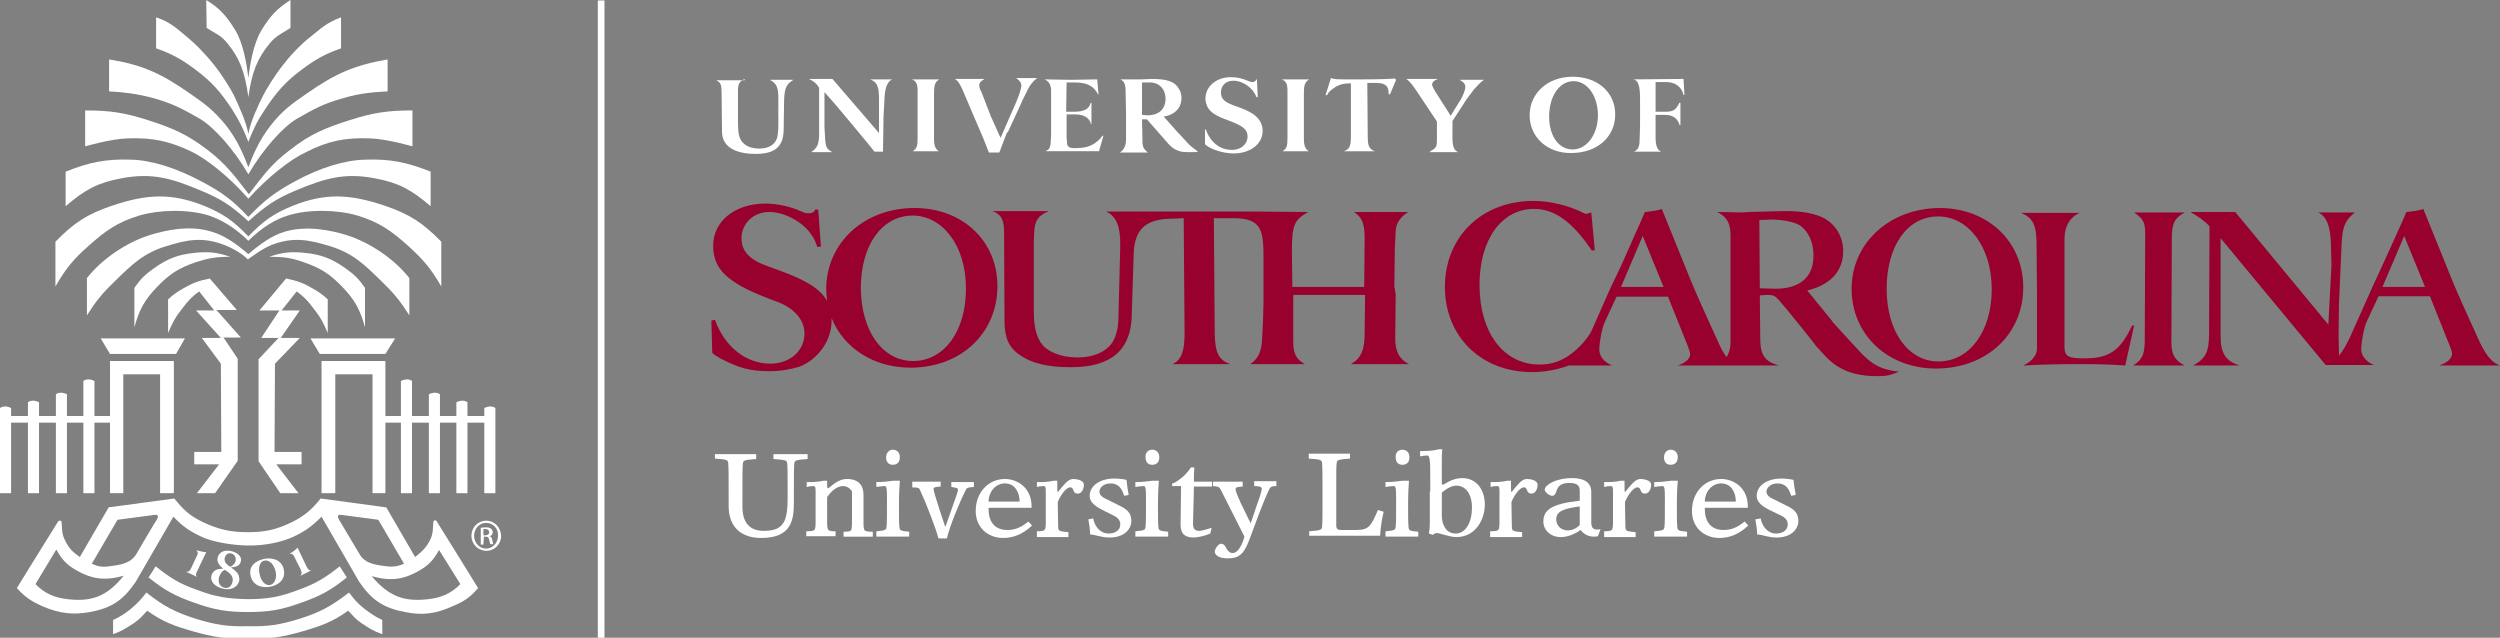 <?xml version="1.0" encoding="utf-8"?>
<!-- Generator: Adobe Illustrator 21.1.0, SVG Export Plug-In . SVG Version: 6.00 Build 0)  -->
<svg version="1.1" id="Layer_1" xmlns="http://www.w3.org/2000/svg" xmlns:xlink="http://www.w3.org/1999/xlink" x="0px" y="0px"
	 viewBox="0 0 563.7 143.8" enable-background="new 0 0 563.7 143.8" xml:space="preserve">
<rect x="0" y="0" width="563.7" height="143.8" fill="#808080" stroke="none"/>
<g>
	<path fill="#FFFFFF" d="M55.9,138c-4.8,0-7.6-0.5-12.1-2.1c-4.3-1.5-6.7-2.8-10.3-5.7l1.6-2.5c3.3,2.6,5.3,3.9,9.3,5.3
		c4.2,1.6,6.9,2,11.4,2.1c4.5,0,7.3-0.5,11.5-2.1c3.9-1.4,6-2.7,9.3-5.3l1.6,2.5c-3.6,2.9-6,4.2-10.3,5.7
		C63.5,137.5,60.7,138,55.9,138z"/>
	<g>
		<path fill="#FFFFFF" d="M41.9,128.9l2.6,1.2c-0.4-0.3-0.4-0.6-0.1-1.2l2.1-4.4c-0.4,0-1-0.1-2.1-0.4l-0.2-0.1c0,0,0.1,0.1,0.1,0.1
			c0.3,0.3,0.4,0.5,0.2,1c0,0-1.4,3-1.4,3c-0.4,0.8-0.5,0.8-1,0.8C42.1,128.9,42,128.9,41.9,128.9z"/>
	</g>
	<g>
		<path fill="#FFFFFF" d="M51.9,127.8L51.9,127.8c-1.1-0.7-1.4-1.3-1.2-2.1c0.2-0.7,0.8-1.1,1.5-0.9c0.7,0.2,1.1,0.9,0.9,1.8
			C52.9,127.2,52.4,127.6,51.9,127.8z M50.7,128.5c1.5,0.9,2,1.7,1.7,2.8c-0.3,1-1,1.5-1.9,1.2c-1-0.3-1.4-1.2-1.1-2.4
			C49.7,129.3,50.1,128.7,50.7,128.5z M50.4,128.2l-0.2,0c-0.4,0.1-0.6,0.1-0.9,0.1c-0.8,0.2-1.4,0.7-1.6,1.4
			c-0.4,1.3,0.6,2.5,2.4,3c1.8,0.5,3.4-0.2,3.8-1.6c0.1-0.3,0.1-0.7,0-1c-0.1-0.7-0.5-1.2-1.6-2c0,0-0.1-0.1-0.2-0.2
			c1.2,0,2-0.4,2.2-1.3c0.3-1-0.6-1.9-2-2.3c-1.6-0.4-2.9,0.1-3.2,1.4c-0.2,0.6,0,1.2,0.4,1.7C49.8,127.8,49.9,127.9,50.4,128.2z"/>
	</g>
	<g>
		<path fill="#FFFFFF" d="M60.9,131.9c-1.1,0.2-2.1-0.9-2.4-2.6c-0.3-1.6,0.2-2.8,1.2-2.9c1.1-0.2,2.2,1,2.5,2.7
			C62.4,130.5,61.9,131.7,60.9,131.9z M60.9,132.3c2.2-0.4,3.5-1.9,3.1-3.8c-0.3-1.9-2.1-2.9-4.4-2.5c-0.5,0.1-1.1,0.3-1.6,0.6
			c-1.3,0.7-1.8,1.8-1.5,3.2C56.9,131.7,58.6,132.7,60.9,132.3z"/>
	</g>
	<g>
		<path fill="#FFFFFF" d="M67.6,129.9l2.6-1.3c-0.4,0.1-0.7-0.1-1-0.7l-2.1-4.4c-0.3,0.3-0.7,0.7-1.7,1.3l-0.1,0.1
			c0.1,0,0.1,0,0.1,0c0.4-0.1,0.6,0,0.9,0.5c0,0,1.4,2.9,1.5,3c0.3,0.8,0.3,0.9,0,1.3C67.7,129.9,67.7,129.9,67.6,129.9z"/>
	</g>
	<polygon fill="#FFFFFF" points="70,76.3 89.1,76.3 86.9,79.8 72.1,79.8 	"/>
	<polygon fill="#FFFFFF" points="72.5,81.4 86.9,81.4 86.9,93.8 109.8,93.8 109.8,95.3 86.9,95.3 86.9,111.2 84,111.2 84,84.4 
		75.6,84.4 75.6,111.2 72.5,111.2 	"/>
	<path fill="#FFFFFF" d="M90.4,85.9c1.6-0.8,2.5,0,2.5,0v25.3h-2.5V85.9z"/>
	<path fill="#FFFFFF" d="M96.7,88.9c1.6-0.8,2.5,0,2.5,0v22.3h-2.5V88.9z"/>
	<path fill="#FFFFFF" d="M102.9,90.7c1.6-0.8,2.5,0,2.5,0v20.5h-2.5V90.7z"/>
	<path fill="#FFFFFF" d="M109.2,92c1.6-0.8,2.5,0,2.5,0v19.2h-2.5V92z"/>
	<path fill="#FFFFFF" d="M63.2,111.2h4.1l-5-6.5H68v-2.8h-6.1l0.1-19.9l5.6-5.8h-4.3l4.3-6.2h-4.1l3.4-4.3c1.6,1.2,2.4,2,3.6,3.6
		c1.7,2.1,2.4,3.4,3.4,5.8v-7.6c-1.2-1.1-1.9-1.6-3.3-2.4c-2.2-1.3-3.6-1.8-6.1-2.3L58.5,70H63l-4.1,6.2h3.9l-4.5,4.8l0,23
		L63.2,111.2z"/>
	<polygon fill="#FFFFFF" points="41.7,76.3 22.7,76.3 24.8,79.8 39.7,79.8 	"/>
	<polygon fill="#FFFFFF" points="39.2,81.4 24.8,81.4 24.8,93.8 2,93.8 2,95.3 24.8,95.3 24.8,111.2 27.8,111.2 27.8,84.4 
		36.1,84.4 36.1,111.2 39.2,111.2 	"/>
	<path fill="#FFFFFF" d="M21.3,85.9c-1.6-0.8-2.5,0-2.5,0v25.3h2.5V85.9z"/>
	<path fill="#FFFFFF" d="M15.1,88.9c-1.6-0.8-2.5,0-2.5,0v22.3h2.5V88.9z"/>
	<path fill="#FFFFFF" d="M8.8,90.7c-1.6-0.8-2.5,0-2.5,0v20.5h2.5V90.7z"/>
	<path fill="#FFFFFF" d="M2.5,92C1,91.2,0,92,0,92v19.2h2.5V92z"/>
	<path fill="#FFFFFF" d="M48.5,111.2h-4.1l5-6.5h-5.6v-2.8h6.1l-0.1-19.9l-4.3-5.8h4.3L44.2,70h4.1l-3.4-4.3c-1.6,1.2-2.4,2-3.6,3.6
		c-1.7,2.1-2.4,3.4-3.4,5.8v-7.6c1.2-1.1,1.9-1.6,3.3-2.4c2.2-1.3,3.6-1.8,6.1-2.3l6.1,7.1h-4.6l5.5,6.2h-3.9l3.2,4.8l0,23
		L48.5,111.2z"/>
	<g>
		<path fill="#FFFFFF" d="M60.7,57.9c2.9-1,4.8-1.2,7.9-0.9c3.9,0.4,6.2,1.3,9.3,3.5c2,1.4,3,2.4,4.4,4.4v8.9
			c-1.1-4-2.3-6.2-5.2-9.2c-2.8-2.9-4.9-4.2-8.7-5.5C65.6,58.1,63.8,57.9,60.7,57.9z"/>
		<path fill="#FFFFFF" d="M51.9,57.9c-2.9-1-4.8-1.2-7.9-0.9c-3.9,0.4-6.2,1.3-9.3,3.5c-2,1.4-3,2.4-4.4,4.4v8.9
			c1.1-4,2.3-6.2,5.2-9.2c2.8-2.9,4.9-4.2,8.7-5.5C47,58.2,48.8,57.9,51.9,57.9z"/>
		<path fill="#FFFFFF" d="M56,21.9c0.8-5.8,2.1-8.8,4.8-12.1c1.5-1.8,2.7-2.2,4.7-3.5L65.5,0c-3,1.9-4.6,3.6-6.6,6.9
			c-1.8,3.1-2.5,7.5-2.9,10.6c-0.4-3.1-1.1-7.6-2.9-10.6c-2-3.3-3.5-5-6.6-6.9l0.1,6.3c2,1.3,3.2,1.6,4.7,3.5
			C54,13.1,55.2,16.1,56,21.9z"/>
		<path fill="#FFFFFF" d="M56,32c1.2-3.1,2-4.7,3.8-7.4c2.6-3.9,4.4-6,8.1-8.8c3.2-2.4,5.3-3.6,9-4.9v-7c-3.5,1.3-4.7,2.7-7.4,4.8
			c-1.1,0.9-3.4,3-5.4,5.6c-2.2,2.7-4.1,5.9-4.8,7.3c-1,2-2.8,5.7-3.3,8.6c-0.5-2.9-2.3-6.6-3.2-8.6c-0.7-1.4-2.6-4.6-4.8-7.3
			c-2.1-2.6-4.3-4.7-5.4-5.6c-2.7-2.2-3.9-3.6-7.4-4.8v7c3.7,1.3,5.8,2.5,9,4.9c3.7,2.8,5.5,4.9,8.1,8.8C54,27.3,54.8,28.9,56,32z"
			/>
		<path fill="#FFFFFF" d="M56,37.7c1.1-2.9,2.5-6.2,5.1-9.5c2.6-3.3,4.7-4.8,8.2-7.2c6.3-4.4,10.6-6.3,18.1-7.6v7.2
			c-3.4,0.2-6.1,0.4-9.9,1.5c-4.4,1.2-6.6,2.4-10.6,4.7c-3.2,1.9-7.7,7-10.9,12.5c-3.1-5.4-7.7-10.6-10.9-12.5
			c-4-2.3-6.3-3.5-10.6-4.7c-3.8-1-6.5-1.3-9.9-1.5v-7.2c7.5,1.2,11.8,3.2,18.1,7.6c3.5,2.4,5.5,3.9,8.2,7.2
			C53.5,31.5,54.9,34.8,56,37.7z"/>
		<path fill="#FFFFFF" d="M56,44.8c-4.4-5-9.4-9-13-10.7c-4.9-2.3-8.6-3.1-14.2-2.9c-3.8,0.1-9.6,1.8-9.6,1.8l0-8.1
			c5.6,0,8.9,0.5,14.2,2.2c5.6,1.8,8.8,3.2,13.4,6.7c4.2,3.2,6.2,6,9.3,10c3.1-4,5-6.8,9.3-10c4.6-3.6,7.8-4.9,13.4-6.7
			c5.3-1.7,8.6-2.2,14.2-2.2l0,8.1c0,0-5.8-1.7-9.6-1.8c-5.7-0.2-9.4,0.6-14.2,3C65.5,35.9,60.4,39.9,56,44.8z"/>
		<path fill="#FFFFFF" d="M56,48.9c3.6-3.7,5.9-5.5,10.3-7.9c5.8-3.2,11.4-4.9,16.1-5c5.6-0.2,9.4,0.6,14.7,2.7v7.8
			c-4.3-3.7-7.2-5.3-12.6-6.3c-6.8-1.3-11.2,0-17.7,2.7c-4.6,1.9-7,3.6-10.8,7c-3.8-3.5-6.2-5.1-10.9-7c-6.4-2.7-10.8-4-17.7-2.7
			c-5.4,1-8.3,2.6-12.6,6.3l0-7.8c5.3-2.1,9.1-2.9,14.7-2.7c4.7,0.1,10.3,1.9,16.1,5C50.1,43.4,52.4,45.1,56,48.9z"/>
		<path fill="#FFFFFF" d="M56,57.3c2.8-2.4,5.4-4.2,8-5c5.2-1.6,10.7-0.3,13.8,0.6c4.1,1.2,10.3,4.5,14.5,9.8v8.4
			c-2.1-3.3-3.5-5-6.3-7.7c-3.9-3.8-6.4-6.3-11.6-7.9c-4.9-1.5-8.3-2.1-13.1-0.3c-2.3,0.9-5.4,3.3-5.4,3.3c-1.2-1.2-3.1-2.4-5.4-3.3
			c-4.8-1.8-8.2-1.2-13,0.3c-5.2,1.6-7.7,4.1-11.6,7.9c-2.8,2.7-4.2,4.4-6.3,7.7v-8.4c4.2-5.3,10.4-8.6,14.5-9.8
			c3.1-0.9,8.6-2.3,13.8-0.6C50.6,53.1,53.2,54.9,56,57.3z"/>
		<path fill="#FFFFFF" d="M56,53.3c3.4-3.5,5.6-5.1,10-6.9c7.5-3,13.1-2.6,20.8,0c5.6,1.9,8.6,3.9,12.7,8.1v10.1c-2.3-4-4-6-7.4-9.1
			c-3.9-3.5-6.6-5.4-11.5-6.9c-4.4-1.3-11-1.5-15.7,0c-2.7,0.8-5.9,2.7-8.9,5.7c-3-3-6.2-4.8-8.9-5.7c-4.8-1.5-11.3-1.3-15.7,0
			c-4.9,1.5-7.6,3.4-11.5,6.9c-3.4,3-5.1,5.1-7.4,9.1V54.5c4.1-4.2,7.1-6.2,12.7-8.1c7.7-2.6,13.3-3,20.8,0
			C50.4,48.2,52.6,49.8,56,53.3z"/>
	</g>
	<path fill="#FFFFFF" d="M55.9,144c4.7,0.1,7.7-0.3,12.5-1.7c4.1-1.2,6.6-2.1,10.1-4.6c1.3,1.3,1.5,1.8,3,2.8c2,1.3,2.5,1.7,4.7,2.5
		v-3.2c-1.7-0.8-2.5-1.4-4-2.5c-1.5-1.2-2.3-2.1-3.5-3.7c-4,3.1-6.6,4.5-11.4,6c-4.3,1.3-6.9,1.7-11.4,1.6h0h-0.1h0
		c-4.5,0.1-7.1-0.3-11.4-1.6c-4.8-1.5-7.5-2.9-11.4-6c-1.2,1.6-2,2.4-3.5,3.7c-1.4,1.1-2.3,1.7-4,2.5v3.2c2.1-0.8,2.7-1.2,4.7-2.5
		c1.4-1,1.7-1.4,3-2.8c3.5,2.5,6,3.4,10.1,4.6C48.2,143.7,51.2,144.1,55.9,144z"/>
	<path fill="#FFFFFF" d="M55.9,120c3.9,0,6.5-0.6,10-2.3c2.9-1.5,4.4-2.8,6.4-5.3l14.8,2l6.5,11.2c1.6-1.3,2.5-2.1,3.4-3.9
		c0.7-1.4,0.6-2.6,0.7-3.9c0-0.5,0.5-0.7,0.8-0.2c0.3,0.4,9.3,15,9.3,15c-1.9,2.2-3.3,3.1-6,4.2c-3.6,1.6-6.6,2-10.5,1.2
		c-4.8-0.9-7.5-2.7-10.3-6.8l-8.5-14.7c-2.2,2.2-3.7,3.3-6.5,4.6c-2.2,1-6.1,2-10.2,1.9c-4.1-0.1-8-0.9-10.2-1.9
		c-2.8-1.3-4.3-2.3-6.5-4.6l-8.5,14.7c-2.8,4.1-5.4,5.9-10.3,6.8c-3.9,0.7-6.9,0.3-10.5-1.2c-2.7-1.2-4.1-2.1-6-4.2
		c0,0,9-14.6,9.3-15c0.3-0.4,0.8-0.2,0.8,0.2c0.1,1.3,0,2.5,0.7,3.9c0.9,1.9,1.7,2.7,3.4,3.9l6.5-11.2l14.8-2
		c2.1,2.6,3.5,3.9,6.4,5.3C49.3,119.4,52,120,55.9,120L55.9,120z M34.8,116.1l-8.3,1.1l-5.8,9.9c1.6,0.8,2.8,0.8,4.6,0.5
		c2.2-0.3,4.2-0.7,5.4-2.6c0,0,4.6-7.9,4.7-7.9C36.1,115.8,34.8,116.1,34.8,116.1z M27.9,129.8c-4.4,1.3-7.4,0.6-10.3-1
		c-2.4-1.3-3.6-2.5-4.9-4.9L8,131.7c2,2.1,4.4,3.1,7.2,3.4C20.4,135.7,24,134.7,27.9,129.8z M76.4,117.1c0,0,4.7,7.9,4.7,7.9
		c1.1,1.9,3.1,2.3,5.4,2.6c1.8,0.3,3,0.2,4.6-0.5l-5.8-9.9l-8.3-1.1C77,116.1,75.7,115.8,76.4,117.1z M96.6,135.1
		c2.8-0.3,5.2-1.3,7.2-3.4l-4.8-7.7c-1.3,2.4-2.5,3.6-4.9,4.9c-2.9,1.6-5.8,2.3-10.3,1C87.8,134.7,91.4,135.7,96.6,135.1z"/>
	<g>
		<path fill="#FFFFFF" d="M109.6,117.4c1.9,0,3.3,1.5,3.4,3.4c0,1.9-1.5,3.4-3.3,3.4c-1.9,0-3.4-1.5-3.4-3.4
			C106.3,118.9,107.8,117.4,109.6,117.4L109.6,117.4z M109.6,117.9c-1.5,0-2.7,1.3-2.7,2.9c0,1.6,1.2,2.9,2.7,2.9
			c1.5,0,2.7-1.3,2.7-2.9C112.4,119.2,111.2,117.9,109.6,117.9L109.6,117.9z M109,122.8h-0.6l0-3.8c0.3,0,0.6-0.1,1.1-0.1
			c0.6,0,1,0.1,1.2,0.3c0.2,0.2,0.4,0.4,0.4,0.8c0,0.5-0.3,0.8-0.7,0.9v0c0.3,0.1,0.6,0.4,0.6,0.9c0.1,0.6,0.2,0.8,0.2,0.9h-0.6
			c-0.1-0.1-0.2-0.5-0.3-1c-0.1-0.5-0.3-0.7-0.8-0.7l-0.4,0L109,122.8z M109,120.7h0.4c0.5,0,0.9-0.2,0.9-0.7c0-0.3-0.2-0.7-0.9-0.7
			c-0.2,0-0.3,0-0.4,0V120.7z"/>
	</g>
</g>
<rect x="134.8" y="0.1" fill="#FFFFFF" width="1.5" height="143.7"/>
<g>
	<g>
		<path fill="#FFFFFF" d="M161.2,102.4h9.3v1.1c-2.7,0.2-2.9,0.3-3,1c-0.1,0.9-0.1,3-0.1,9.8c0,2.1,0.6,5.4,4.8,5.4
			c4.7,0,5.4-2.3,5.4-7.8c0-4.4,0-6.5-0.1-7.4c-0.1-0.7-0.2-0.8-3.1-1v-1.1h7.7v1.1c-2.7,0.2-2.9,0.3-3,1c-0.1,0.9-0.1,3-0.1,8.8
			c0,4.1-0.6,8-7.4,8c-4.2,0-7.3-2.2-7.3-7.2c0-6.6,0-8.8-0.1-9.7c-0.1-0.7-0.2-0.8-3-1V102.4z"/>
		<path fill="#FFFFFF" d="M181.8,119.8c1.6,0,1.9-0.2,2-0.7c0.1-0.4,0.1-1,0.1-1.5v-7c0-1-0.2-1-0.7-1c-0.4,0-0.9,0.1-1.3,0.2v-1.1
			h0.8c0.8,0,2.2-0.1,2.9-0.3h0.9v1.1c0,0.4,0.1,0.6,0.2,0.6c0.4,0,1.9-2.1,4.3-2.1c2.6,0,3.7,1.5,3.7,3.5v6.2c0,0.5,0,1.1,0.1,1.5
			c0.1,0.5,0.4,0.7,2,0.7v1.1h-6.6v-1.1c1.5,0,1.8-0.2,1.8-0.7c0.1-0.4,0.1-1,0.1-1.5v-6.9c-0.4-0.7-1.2-1.2-2-1.2
			c-1.3,0-2.6,1-3.6,2.5v5.5c0,0.5,0,1.1,0.1,1.5c0.1,0.5,0.4,0.7,1.8,0.7v1.1h-6.6V119.8z"/>
		<path fill="#FFFFFF" d="M197.6,120.9v-1.1c2.1-0.2,2.2-0.3,2.3-1c0.1-0.9,0.1-3,0.1-6c0-3-0.1-3.2-0.6-3.2c-0.4,0-1.1,0.1-1.8,0.2
			v-1.1c1.6,0,3-0.2,3.8-0.3h1.5c-0.1,1-0.2,3-0.2,5.5c0,2,0,4.1,0.1,5c0.1,0.7,0.2,0.8,2.2,1v1.1H197.6z M201.3,101.4
			c0.9,0,1.6,0.6,1.6,1.7s-0.6,1.7-1.6,1.7c-1.1,0-1.5-0.8-1.5-1.7C199.8,102.2,200.4,101.4,201.3,101.4z"/>
		<path fill="#FFFFFF" d="M205.7,108.6h6.4v1.1c-1.4,0.1-1.6,0.2-1.6,0.6c0,0.4,0.6,2.3,1.5,5.1l1.1,3.3h0.1l1.2-3.4
			c1-2.9,1.6-4.4,1.6-4.9c0-0.3-0.2-0.4-1.5-0.6v-1.1h5.1v1.1c-1.5,0.1-1.6,0.2-1.9,0.8c-1.5,3-3.6,8.2-4.2,10.8h-1.9
			c-0.6-2.3-2.7-7.8-4.2-11c-0.2-0.4-0.4-0.5-1.7-0.5V108.6z"/>
		<path fill="#FFFFFF" d="M232.7,118.5c-2.1,2-4.3,2.8-6.5,2.8c-3.4,0-6.2-2.3-6.2-6.1c0-4.1,2.8-7.2,6.6-7.2c2.6,0,6,1.8,6,6.2v0.3
			h-9.7v0.3c0,2.7,1.3,4.7,4.2,4.7c1.6,0,2.9-0.4,4.8-1.9L232.7,118.5z M229.9,113.1c0-2-1-4.1-3.3-4.1c-2.2,0-3.7,2-3.7,4.1H229.9z
			"/>
		<path fill="#FFFFFF" d="M233.7,119.8c1.6,0,1.9-0.2,2-0.7c0.1-0.4,0.1-1,0.1-1.5v-7c0-1-0.2-1-0.7-1c-0.4,0-0.9,0.1-1.3,0.2v-1.1
			h0.8c0.8,0,2.2-0.1,2.9-0.3h0.9v1.7c0,0.6,0,0.8,0.1,0.8c0.2,0,0.3-0.4,1.5-1.7c0.6-0.7,1.3-1.2,2-1.2c0.8,0,2.4,0.3,2.4,1.3
			c0,0.6-0.3,2-1.4,2c-0.5,0-0.8-0.2-1-0.8c-0.2-0.6-0.4-0.6-0.8-0.6c-0.6,0-1.9,1.3-2.7,3.3c0,2.1,0.1,5.2,0.1,5.8
			c0.1,0.7,0.2,0.8,2.3,1v1.1h-7.1V119.8z"/>
		<path fill="#FFFFFF" d="M246.5,116.9c0.3,1.7,1.5,3.4,3.5,3.4c1.1,0,2.6-0.5,2.6-2.1c0-0.8-0.5-1.5-1.6-2l-2.4-1.2
			c-2.2-1.1-2.9-2.1-2.9-3.2c0-2.2,2.2-3.9,5.6-3.9c0.8,0,1.8,0.1,2.7,0.3c0.1,1.1,0.3,2.3,0.5,3.4l-1,0.2l-0.4-1
			c-0.6-1.4-1.7-1.8-2.7-1.8c-1.8,0-2.5,1.2-2.5,1.8c0,0.6,0.3,1.2,1.7,1.8l2.6,1.3c1.9,0.9,2.9,1.7,2.9,3.6c0,1.6-1.4,3.7-4.9,3.7
			c-1.9,0-3-0.6-4.4-0.7c0-0.9-0.2-2.4-0.4-3.4L246.5,116.9z"/>
		<path fill="#FFFFFF" d="M256,120.9v-1.1c2.1-0.2,2.2-0.3,2.3-1c0.1-0.9,0.1-3,0.1-6c0-3-0.1-3.2-0.6-3.2c-0.4,0-1.1,0.1-1.8,0.2
			v-1.1c1.6,0,3-0.2,3.8-0.3h1.5c-0.1,1-0.2,3-0.2,5.5c0,2,0,4.1,0.1,5c0.1,0.7,0.2,0.8,2.2,1v1.1H256z M259.8,101.4
			c0.9,0,1.6,0.6,1.6,1.7s-0.6,1.7-1.6,1.7c-1.1,0-1.5-0.8-1.5-1.7C258.2,102.2,258.8,101.4,259.8,101.4z"/>
		<path fill="#FFFFFF" d="M264.5,109c1.7-0.8,3.3-2.4,4-3.6h0.8c-0.1,1-0.1,1.8-0.1,2.7v0.5h4.1v1.1h-4.1c0,2.3-0.2,6.6-0.2,8.4
			c0,1.1,0.4,1.6,1.4,1.6c0.4,0,1.3-0.2,2.8-0.7l-0.3,1.3c-1.1,0.5-2.9,0.9-3.7,0.9c-2,0-3-0.8-3-2.9c0-1.9,0.1-5.8,0.1-8.7h-2V109z
			"/>
		<path fill="#FFFFFF" d="M273.7,108.6h6.5v1.1c-1.3,0.1-1.6,0.2-1.6,0.6c0,0.3,0.2,1,1.2,3.2l2.2,4.5l1.7-5
			c0.2-0.5,0.8-2.2,0.8-2.8c0-0.4-0.4-0.6-1.7-0.6v-1.1h5v1.1c-1.2,0-1.3,0.2-1.6,0.7c-1.2,2.4-3.2,7.9-4.5,11.4
			c-1.3,3.6-2.7,4.2-4.9,4.2c-2.3,0-2.9-1-2.9-1.5c0-0.6,0.8-1.8,1.4-1.8c0.5,0,0.9,0.3,1.2,1c0.3,0.6,0.8,1.1,1.4,1.1
			c1.3,0,2.2-1.9,2.7-3.7l-5.3-10.5c-0.4-0.7-0.5-0.8-1.8-0.9V108.6z"/>
		<path fill="#FFFFFF" d="M295.1,119.8c2.7-0.2,2.9-0.3,3-1c0.1-0.9,0.1-3,0.1-7.2s0-6.2-0.1-7.2c-0.1-0.7-0.2-0.8-3-1v-1.1h9.3v1.1
			c-2.7,0.2-2.9,0.3-3,1c-0.1,0.6-0.1,2.2-0.1,3.4v10.6c0,0.9,0.3,1.1,1.2,1.1h3.3c2.8,0,3.3-0.8,4.9-4.5l1.3,0.4
			c-0.3,0.9-0.8,4.1-0.8,5.4h-16V119.8z"/>
		<path fill="#FFFFFF" d="M312.4,120.9v-1.1c2.1-0.2,2.2-0.3,2.3-1c0.1-0.9,0.1-3,0.1-6c0-3-0.1-3.2-0.6-3.2c-0.4,0-1.1,0.1-1.8,0.2
			v-1.1c1.6,0,3-0.2,3.8-0.3h1.5c-0.1,1-0.2,3-0.2,5.5c0,2,0,4.1,0.1,5c0.1,0.7,0.2,0.8,2.2,1v1.1H312.4z M316.2,101.4
			c0.9,0,1.6,0.6,1.6,1.7s-0.6,1.7-1.6,1.7c-1.1,0-1.5-0.8-1.5-1.7C314.6,102.2,315.2,101.4,316.2,101.4z"/>
		<path fill="#FFFFFF" d="M322.5,110.8c0-4,0-6.3-0.1-6.8c-0.1-0.9-0.2-1.3-0.6-1.3c-0.4,0-1,0.1-1.6,0.2v-1.2h0.8
			c1.5,0,2.8-0.2,3.4-0.4h0.8c-0.1,0.8-0.1,1.7-0.1,2.3v5.1c0,0.4,0,0.6,0.2,0.6c0.4,0,2-1.5,4.4-1.5c3.3,0,5.1,2.7,5.1,6
			c0,3.2-2,7.3-6.4,7.3c-1.6,0-3.7-0.9-4.4-0.9c-0.3,0-0.6,0.1-0.9,0.4l-0.9-0.3c0.1-0.6,0.2-1.4,0.2-2.2V110.8z M325.1,116.3
			c0,1.4,0.6,4,3.1,4c2.4,0,3.7-2.7,3.7-5.8c0-3.6-1.8-5-3.5-5c-1,0-2.2,0.6-3.3,1.6V116.3z"/>
		<path fill="#FFFFFF" d="M336,119.8c1.6,0,1.9-0.2,2-0.7c0.1-0.4,0.1-1,0.1-1.5v-7c0-1-0.2-1-0.7-1c-0.4,0-0.9,0.1-1.3,0.2v-1.1
			h0.8c0.8,0,2.2-0.1,2.9-0.3h0.9v1.7c0,0.6,0,0.8,0.1,0.8c0.2,0,0.3-0.4,1.5-1.7c0.6-0.7,1.3-1.2,2-1.2c0.8,0,2.4,0.3,2.4,1.3
			c0,0.6-0.3,2-1.4,2c-0.5,0-0.8-0.2-1-0.8c-0.2-0.6-0.4-0.6-0.8-0.6c-0.6,0-1.9,1.3-2.7,3.3c0,2.1,0.1,5.2,0.1,5.8
			c0.1,0.7,0.2,0.8,2.3,1v1.1H336V119.8z"/>
		<path fill="#FFFFFF" d="M358.8,117.8c0,1.1,0.4,1.6,1.3,1.6c0.3,0,0.5,0,0.8-0.1l-0.6,1.6c-0.3,0.1-0.6,0.1-1,0.1
			c-1,0-2.2-0.5-2.9-1.5c-1.4,1-3,1.6-4.5,1.6c-2.2,0-3.9-1.5-3.9-3.5c0-2.6,1.8-4,8.2-4.7v-2.2c0-1.4-0.8-1.8-2.4-1.8
			c-1.9,0-2.6,0.8-2.9,2c-0.2,0.6-0.5,0.9-0.9,0.9c-0.6,0-1.7-0.8-1.7-1.4c0-1,2.4-2.6,6.2-2.6c2.7,0,4.3,1,4.3,3.1V117.8z
			 M356.1,114.2c-3.6,0.5-5.2,1.1-5.2,2.9c0,1.4,1.1,2.5,2.6,2.5c1,0,2-0.5,2.7-1.2V114.2z"/>
		<path fill="#FFFFFF" d="M361.6,119.8c1.6,0,1.9-0.2,2-0.7c0.1-0.4,0.1-1,0.1-1.5v-7c0-1-0.2-1-0.7-1c-0.4,0-0.9,0.1-1.3,0.2v-1.1
			h0.8c0.8,0,2.2-0.1,2.9-0.3h0.9v1.7c0,0.6,0,0.8,0.1,0.8c0.2,0,0.3-0.4,1.5-1.7c0.6-0.7,1.3-1.2,2-1.2c0.8,0,2.4,0.3,2.4,1.3
			c0,0.6-0.3,2-1.4,2c-0.5,0-0.8-0.2-1-0.8c-0.2-0.6-0.4-0.6-0.8-0.6c-0.6,0-1.9,1.3-2.7,3.3c0,2.1,0.1,5.2,0.1,5.8
			c0.1,0.7,0.2,0.8,2.3,1v1.1h-7.1V119.8z"/>
		<path fill="#FFFFFF" d="M373,120.9v-1.1c2.1-0.2,2.2-0.3,2.3-1c0.1-0.9,0.1-3,0.1-6c0-3-0.1-3.2-0.6-3.2c-0.4,0-1.1,0.1-1.8,0.2
			v-1.1c1.6,0,3-0.2,3.8-0.3h1.5c-0.1,1-0.2,3-0.2,5.5c0,2,0,4.1,0.1,5c0.1,0.7,0.2,0.8,2.2,1v1.1H373z M376.7,101.4
			c0.9,0,1.6,0.6,1.6,1.7s-0.6,1.7-1.6,1.7c-1.1,0-1.5-0.8-1.5-1.7C375.2,102.2,375.8,101.4,376.7,101.4z"/>
		<path fill="#FFFFFF" d="M394.2,118.5c-2.1,2-4.3,2.8-6.5,2.8c-3.4,0-6.2-2.3-6.2-6.1c0-4.1,2.8-7.2,6.6-7.2c2.6,0,6,1.8,6,6.2v0.3
			h-9.7v0.3c0,2.7,1.3,4.7,4.2,4.7c1.6,0,2.9-0.4,4.8-1.9L394.2,118.5z M391.4,113.1c0-2-1-4.1-3.3-4.1c-2.2,0-3.7,2-3.7,4.1H391.4z
			"/>
		<path fill="#FFFFFF" d="M397,116.9c0.3,1.7,1.5,3.4,3.5,3.4c1.1,0,2.6-0.5,2.6-2.1c0-0.8-0.5-1.5-1.6-2L399,115
			c-2.2-1.1-2.9-2.1-2.9-3.2c0-2.2,2.2-3.9,5.6-3.9c0.8,0,1.8,0.1,2.7,0.3c0.1,1.1,0.3,2.3,0.5,3.4l-1,0.2l-0.4-1
			c-0.6-1.4-1.7-1.8-2.7-1.8c-1.8,0-2.5,1.2-2.5,1.8c0,0.6,0.3,1.2,1.7,1.8l2.6,1.3c1.9,0.9,2.9,1.7,2.9,3.6c0,1.6-1.4,3.7-4.9,3.7
			c-1.9,0-3-0.6-4.4-0.7c0-0.9-0.2-2.4-0.4-3.4L397,116.9z"/>
	</g>
</g>
<g>
	<path fill="#FFFFFF" d="M167.9,17.8c-1.2,0.6-1.5,1.1-1.5,2.7l0,6.5v0.2c0,3.4,0.3,4.4,1.6,5.4c0.8,0.6,1.9,0.9,3.2,0.9
		c2.3,0,3.7-1,4.1-2.7c0.1-0.7,0.2-1.5,0.2-2.5v-0.3l0-5.7v-0.2c0-2.4-0.4-3.3-1.9-4.1h5.3c-1.6,1-2,1.8-2.1,4.6l-0.1,6.8
		c-0.1,3.7-2,5.3-6.3,5.3c-4.9,0-7.6-1.8-7.6-5v-0.3l-0.1-8.6c0-1.7-0.2-2.2-1.2-2.7H167.9z"/>
	<path fill="#FFFFFF" d="M184.7,30.6c0-0.7,0-1.1,0-1.4c0-0.1,0-0.1,0-0.2l0-9.2c-0.5-0.9-1.2-1.5-2.3-2l5.3,0L198.2,30l0-7.4v-0.2
		c0-2.9-0.4-3.9-2-4.5h5c-0.6,0.2-1.2,1-1.4,1.8c-0.2,0.6-0.4,2.1-0.4,3.3l-0.2,3.6c0,0,0,0,0,0.1c0,0.1,0,0.2,0,0.4
		c0,0.2,0,0.3,0,0.4c0,0.2,0,0.2,0,0.2l-0.1,6.5l-1.9,0l-0.1-0.1c-0.3-0.4-2-2.5-5.1-6.2c-2.8-3.4-4.8-5.7-5.8-6.8l-0.3-0.3V28v0.7
		l0.1,1.6c0.1,2.8,0.3,3.2,1.5,3.9l0.2,0.1h-4.8C184.2,33.4,184.6,32.7,184.7,30.6z"/>
	<path fill="#FFFFFF" d="M206.9,31.2V31V20.6v-0.1c0-1.6-0.3-2.2-1.3-2.6h6.2c-1,0.6-1.2,1.3-1.2,3.2v0.1l0,10v0.1
		c0,1.5,0.3,2.3,1.1,2.8h-5.9C206.7,33.5,206.9,33,206.9,31.2z"/>
	<path fill="#FFFFFF" d="M222.9,34.2l-1.1-2.8l-1.1-2.6l-0.1-0.2l-3.5-8.2c-0.6-1.4-1.1-2.2-1.8-2.6l6.7,0c-1,0.6-1.2,0.9-1.2,1.5
		c0,0.2,0.1,0.7,0.3,1.1l0.1,0.1l1.2,3.1c0,0.1,0,0.1,0,0.1c0.1,0.2,0.3,0.6,0.5,1.2c0.1,0.3,0.3,0.8,0.5,1.3c0,0.1,0,0.1,0.1,0.2
		l2.1,4.7l3.5-8c0.6-1.4,1.2-3.2,1.2-3.8c0-0.6-0.4-1.2-1.2-1.7h4.8c-0.9,0.6-1.8,1.7-2.4,3.1l-1.1,2.2l-0.1,0.3l-3,6.5L227,30
		l-0.8,2.1l-0.8,2.1l-0.1,0.2H223L222.9,34.2z"/>
	<path fill="#FFFFFF" d="M237,30.3l0-1.1v-0.7v-7.5V21l0-0.8c-0.1-1.2-0.6-2-1.5-2.3h0.3l5.6,0.1l5.8-0.1l0.2,0l0.3,3.4l-0.1,0
		c-0.9-1.8-2.4-2.7-5.1-2.7h-2l-0.1,6.6h1.7h0c2.3,0,3.5-0.6,3.8-2h0.2V28h-0.1c-0.3-1.4-1.6-2.2-3.5-2.2l-0.2,0h-1.8v4.9V31
		l0.1,1.2c0,0.9,0.5,1.2,1.7,1.2c2.4,0,3.8-0.4,5.2-1.6c0.5-0.4,0.7-0.7,1.1-1.2l0.2,0l-1,3.5h-12.1C236.8,33.6,236.9,33.4,237,30.3
		z"/>
	<path fill="#FFFFFF" d="M253.9,31.4l0-3.2v-0.3v-1.1v-1c0-0.1,0-0.2,0-0.2l-0.1-5.2c0-1.4-0.4-2.2-1.2-2.5h1.5c0,0,0.1,0,0.1,0
		c0.2,0,0.7,0,1.5,0c0.1,0,0.7,0,1.7,0l2.3-0.1c3.5,0,5.2,0.6,6.1,2.2c0.4,0.6,0.6,1.3,0.6,2.1c0,2.2-1.5,3.8-4,4.2l3.2,3.6l0.1,0.1
		c0.1,0.1,0.6,0.6,1.5,1.6c0.7,0.8,1.2,1.3,1.5,1.5c0.2,0.1,0.6,0.5,1.3,1l0.1,0.1c-0.4,0.1-0.5,0.1-1.2,0.1l-1,0
		c-0.1,0-0.2,0-0.3,0c-1.9,0-3.3-0.7-4.6-2.4c0-0.1-0.1-0.1-0.1-0.1l-4.3-4.9h-1.1l0.1,4.7v0.2c0,1.3,0.3,1.8,1.1,2.5l0.2,0.1h-6.4
		C253.4,33.8,253.9,32.9,253.9,31.4z M258.7,26L258.7,26c2.6,0,4.1-1.4,4.1-3.7c0-2.2-1.4-3.7-3.5-3.7c-0.1,0-0.2,0-0.2,0
		c-0.1,0-0.2,0-0.2,0l-1.4,0l0,7.3L258.7,26z"/>
	<path fill="#FFFFFF" d="M271.7,29.2h0.2c1,2.9,3.2,4.6,5.9,4.6c2,0,3.5-1.3,3.5-3c0-1.6-1-2.4-4.2-3.6c-3.1-1.1-4.2-1.9-4.9-3.2
		c-0.2-0.5-0.4-1.1-0.4-1.7c0-2.8,2.4-4.9,5.8-4.9c1.2,0,2.3,0.2,4,0.9c0.5,0.2,0.6,0.2,0.8,0.2c0.4,0,0.6-0.1,1-0.7l0.2,4.1h-0.3
		c-0.7-2-3-3.7-5.2-3.7c-1.7,0-2.8,1.1-2.8,2.6c0,1.6,0.8,2.3,3.8,3.3c2.8,1,4.2,1.9,5,3.2c0.4,0.7,0.6,1.4,0.6,2.2
		c0,3-2.8,5.1-6.6,5.1c-2.3,0-5.4-1-6.4-2.1L271.7,29.2z"/>
	<path fill="#FFFFFF" d="M290.3,31.2V31V20.6v-0.1c0-1.6-0.3-2.2-1.3-2.6h6.2c-1,0.6-1.2,1.3-1.2,3.2v0.1l0,10v0.1
		c0,1.5,0.3,2.3,1.1,2.8h-5.9C290.1,33.5,290.3,33,290.3,31.2z"/>
	<path fill="#FFFFFF" d="M304.6,31v-0.3l0-11.9h-0.3c-1.4,0-2.5,0.3-3.6,1.1c-0.8,0.6-1.1,0.8-1.5,1.6l-0.3-0.1l1.2-3.8
		c0.9,0.3,1.2,0.3,4.3,0.3h2.7c3.7,0,6.5-0.1,7.4-0.2l0.3,0.3l-1.4,3.3l-0.3-0.1c0-0.1,0-0.2,0-0.3c0-1.6-0.9-2.2-2.8-2.2h-0.1
		l-1.9,0l0.1,12.1c0,2.1,0.3,2.8,1.6,3.3h-7C304.2,33.7,304.6,33,304.6,31z"/>
	<path fill="#FFFFFF" d="M322.7,34c1.2-0.7,1.3-1,1.3-2.6v-4l-4.8-7.2c-0.9-1.3-1.5-2-2.1-2.4l7.1,0l-0.2,0.1l-0.4,0.2
		c-0.2,0.1-0.3,0.2-0.5,0.4c-0.1,0.2-0.2,0.4-0.2,0.6c0,0.2,0.3,0.8,0.7,1.5l3.5,5.5l2.1-3.4l0.1-0.1c0.6-1.1,1.1-2.3,1.1-3
		c0-0.7-0.4-1.1-1.3-1.6h5.5c-0.7,0.5-1.3,1.1-2.2,2.1c-0.4,0.6-1.2,1.5-2.2,3c0,0.1-0.1,0.1-0.1,0.2l-2.6,4v3.4v0.2
		c0,2.1,0.3,3,1.3,3.4h-6.5C322.6,34.1,322.7,34,322.7,34z"/>
	<path fill="#FFFFFF" d="M344.9,26c0-5,4.1-8.7,9.7-8.7c5.6,0,9.6,3.5,9.6,8.5c0,5.1-4.1,8.7-9.9,8.7
		C348.9,34.6,344.9,30.9,344.9,26z M360.3,26c0-4.4-2.4-7.7-5.5-7.7c-3.2,0-5.5,3.4-5.5,8c0,4.4,2.2,7.4,5.3,7.4
		C357.8,33.7,360.3,30.3,360.3,26z"/>
	<path fill="#FFFFFF" d="M369.7,31.4c0-0.9,0.1-1.9,0.1-3.2V28l0-5.1v-0.2v-0.4c0-2.9-0.4-4.2-1.5-4.4l11.3-0.1l0.2,3.6h-0.2
		c-0.4-1.8-1.9-2.9-3.9-2.9l-0.3,0l-2.1,0l0,6.7h2c1.9,0,2.5-0.3,3.3-1.9c0-0.1,0-0.1,0.1-0.1h0.2l0,5l-0.2,0
		c-0.4-1.5-1.5-2.3-3.3-2.3h-0.1l-2,0v4.8v0.2c0,2,0.4,3,1.3,3.3h-6.2C369.4,33.8,369.7,33,369.7,31.4z"/>
</g>
<g>
	<path fill="#98002E" d="M437.1,81.5c-6.9,0-11.7-6.8-11.7-16.4c0-9.7,4.7-16.3,11.6-16.3c6.9,0,12.1,7,12.1,16.4
		C449.1,74.7,444.1,81.5,437.1,81.5z M436.5,83.1c11.4,0,19.7-7.7,19.7-18.3c0-10.3-7.9-17.8-18.7-17.9c-11.4,0-20,7.9-20,18.2
		C417.5,75.5,425.7,83.1,436.5,83.1z"/>
	<path fill="#98002E" d="M456.2,82.4h0.6c2.8-0.2,7.3-0.3,12.5-0.3c3.7,0,7,0.1,9.7,0.3h0.2l2-9l-0.4,0l-0.2,0.3
		c-2.6,5.4-5.1,7.1-10.5,7.1c-3.9,0-4.6-0.4-4.6-2.8l0-24.1c0-2.9,1.2-4.9,3.4-5.9h-13.2c2.6,1.1,3.4,2.6,3.5,6.4l0.1,11.6
		c0,0,0,12.2,0,12.4C459.4,80,458.2,81.5,456.2,82.4z"/>
	<path fill="#98002E" d="M481,82.4h11.6c-2.2-1.1-3-2.5-3-5.2l0.1-23.3c0-3.5,0.5-4.6,2.9-6h-11.4c2.1,1.5,2.5,2.2,2.5,4.9v1
		l-0.1,23.4C483.5,80,483,81.1,481,82.4z"/>
	<path fill="#98002E" d="M206.2,46.9c-11.4,0-19.9,7.9-19.9,18.3c0,0.9,0.1,1.9,0.2,2.7c-1.5-2.8-4.9-4.8-11-7l-2.2-0.8
		c-4.3-1.5-6.1-3.4-6.1-6.4c0-3.3,2.7-5.9,6.2-5.9c3.3,0,7,1.9,9.1,4.5c0.9,1.2,1.2,1.7,1.8,3.4l0.8-0.1l-0.6-8.3l-0.6-0.1
		c-0.4,0.7-0.8,0.9-1.7,0.9c-0.5,0-0.8-0.1-1.7-0.5c-2.5-1.1-5.3-1.7-7.9-1.7c-6.9,0-11.8,4-11.8,9.5c0,5.2,3.1,8.2,11.7,11.6
		c1.6,0.6,2.5,1,2.9,1.1c3.8,1.5,6,4.1,6,7.1c0,3.9-3.3,6.8-7.7,6.8c-5.5,0-10.3-3.8-12.5-9.9l-0.8,0.2l0.2,7.3
		c0.6,0.5,0.8,0.6,1.8,1.2c4.2,2.2,6.8,2.9,11.1,2.9c2.5,0,4.7-0.4,6.7-1c4.2-1.6,7.3-5.9,7.3-10.3c0-0.3,0-0.5,0-0.7
		c2.7,6.7,9.4,11.2,17.8,11.2c11.4,0,19.6-7.8,19.6-18.4C224.9,54.3,217,46.9,206.2,46.9z M205.9,81.4c-6.9,0-11.7-6.7-11.8-16.4
		c0-9.7,4.7-16.3,11.6-16.4c6.9,0,12.1,6.9,12.1,16.3C217.9,74.6,212.9,81.4,205.9,81.4z"/>
	<path fill="#98002E" d="M314.4,64.6l0.1-8.5l0.2-4.1c0.1-1.7,1-3,2.8-4.2h-12.2c1.8,1.2,2.4,2.6,2.4,5.9v0.1l-0.1,10.9h-16.2
		l-0.1-7.8v-0.3c0-5.7,0.5-7,3.5-8.7l0.2-0.1l-13.1-0.1l-22.6,0l-9.9,0c2.2,1,3.2,3.1,3.2,7.4l-0.4,16c0,2-0.2,3.2-0.6,4.4
		c-0.9,3.2-4.2,5.1-8.7,5.1c-3.6,0-6.9-1.3-8.2-3.3c-1.1-1.7-1.6-3.7-1.6-7.4l0-15.3l0.1-2.3c0.1-2.6,0.9-3.7,3.3-4.7h-12.8
		c1.9,0.6,2.7,1.8,2.7,4.6l0.1,20.3c0,3.6,1,5.9,3.4,7.5c2.8,2,6.5,2.8,11.6,2.8c9.2,0,13.7-4,13.7-12.2l0.4-12.5
		c0-5.9,2.1-8.8,8.9-8.8l2.4-0.1l0.2,25.8c0,4.3-0.7,6.1-2.7,7.1h13c-2.6-0.9-3.4-2.5-3.5-6.8l-0.2-26.1l4.6,0c6.3,0,6.6,3,6.6,9.1
		l0,9.5v0.3l-0.1,3.6v0.4l-0.2,4.1c-0.1,2.8-0.8,4.5-2.3,5.6l-0.4,0.3h12.3c-1.9-1.1-2.6-2.3-2.6-5l0-10.6h16.2l-0.1,8.7
		c0,3.7-0.8,5.6-3.1,6.9h13.1c-2.1-1-3.1-2.8-3.1-5.7l0.1-10L314.4,64.6z"/>
	<path fill="#98002E" d="M550,82.4h13.7c-1.7-0.6-2.9-1.9-4.5-5.1c0,0-4.7-10.3-5-11.1c-0.7-1.6-0.7-1.5-7.8-19.1
		c-0.7,0.4-3.6,0.7-3.8,0.7c0,0-1.2,2.8-1.9,4.3c-1.1,2.5-5.8,12.7-5.8,12.7l-5.1,11.4c-0.8,1.6-1.5,2.9-2.4,4l-0.1-4.6l0.1-7.3
		l0.2-4.4l0.4-9.2c0.2-3.6,0.8-5.1,3-6.8h-8.3c2,0.9,2.9,3.4,2.9,8.2l0.1,3.6L525,73.2l-21-25.4l-10.1,0c1.9,1.1,3.2,2,4.3,3.2
		l-0.1,24.2c0,4.2-0.8,5.7-3.6,7.2H505c-3.2-1-4.3-2.7-4.3-6.7l0-22l23.7,28.6h0.6h2.5h7.8c-1.8-0.7-2.9-2.1-2.9-3.6
		c0-1.2,0.5-4.6,1.3-6.3l2.6-5.6h11.6l4.4,11c0,0,0.1,0,0.1,0.3c0.3,0.6,0.5,1.4,0.5,1.7C552.8,80.9,551.8,81.8,550,82.4z
		 M537.2,64.7l4.9-11.5l4.7,11.5H537.2z"/>
	<path fill="#98002E" d="M421.6,81.4c-1.4-1.1-2.4-2.3-4-4c-0.9-1-3.1-3.4-4.2-4.6c-0.1-0.1-0.2-0.1-0.2-0.3l-5.7-7
		c5.3-1.3,8.1-4.4,8.1-8.9c0-3.1-1.6-5.9-4.3-7.4c-1.9-1-4.8-1.6-8.4-1.6c-0.3,0-1.1,0-1.1,0l-7.4,0.2l-1.6,0.1l-5.6-0.1
		c2.3,1.2,3,2.5,3,5.5l0,23.4l0,0.5c0,1.3-0.3,2.4-0.9,3.3c-0.6-0.8-1.2-1.8-1.8-3.2c0,0-4.7-10.3-5-11.1c-0.7-1.6-0.7-1.5-7.8-19.1
		c-0.7,0.4-3.6,0.7-3.8,0.7c0,0-1.2,2.8-1.9,4.3c-1.1,2.5-3.5,7.9-3.5,7.9l-2.3,4.8l-4.3,9.7c-0.6,1.2-1.1,1.8-2.2,3.1
		c-2.9,3.1-5.9,4.6-9.5,4.6c-8.2,0-13.6-7.2-13.6-18c0-10.2,5-17.1,12.3-17.1c4.6,0,8.6,2.9,12.9,9.2l0.1,0.2l0.7-0.1l-0.8-8.5
		c-0.6,0.2-0.9,0.3-1.2,0.3c-0.2,0-0.3,0-0.4-0.1c-3.2-1.7-7.7-2.8-11.4-2.8c-11.7,0-20,8.1-20,19.4c0,11.2,8.2,19.2,19.6,19.2
		c2.9,0,5.6-0.5,8.4-1.5h9.7c-1.8-0.7-2.9-2.1-2.9-3.6c0-1.2,0.5-4.6,1.3-6.3l2.6-5.6h11.6c0,0,4.4,11,4.5,11.2
		c0.2,0.6,0.5,1.4,0.5,1.7c0,1.1-1,2-2.8,2.6h8.5h5.2h9.1c-3.2-0.9-4.2-2.3-4.2-6.1l-0.1-9.7l1.6-0.1c1.5,0,1.9,0.2,2.9,1.4l1.7,2
		c0,0,6.2,7.6,6.3,7.9c1.7,1.9,2.8,3.1,3.2,3.4c1.7,1.6,4.7,3.5,10,3.6c2.8,0.1,3.8-0.2,5.7-1C425.3,83.5,423.4,82.8,421.6,81.4z
		 M365.5,64.7l4.9-11.5l4.7,11.5H365.5z M400.4,65.1c-0.3,0-3.6-0.1-3.6-0.1l-0.1-15.4l3.2-0.1c2.1,0.1,3.8,0.4,5.1,0.9
		c2.3,0.9,3.9,3.8,3.9,7.1C409,62.4,405.9,65.1,400.4,65.1z"/>
</g>
</svg>

